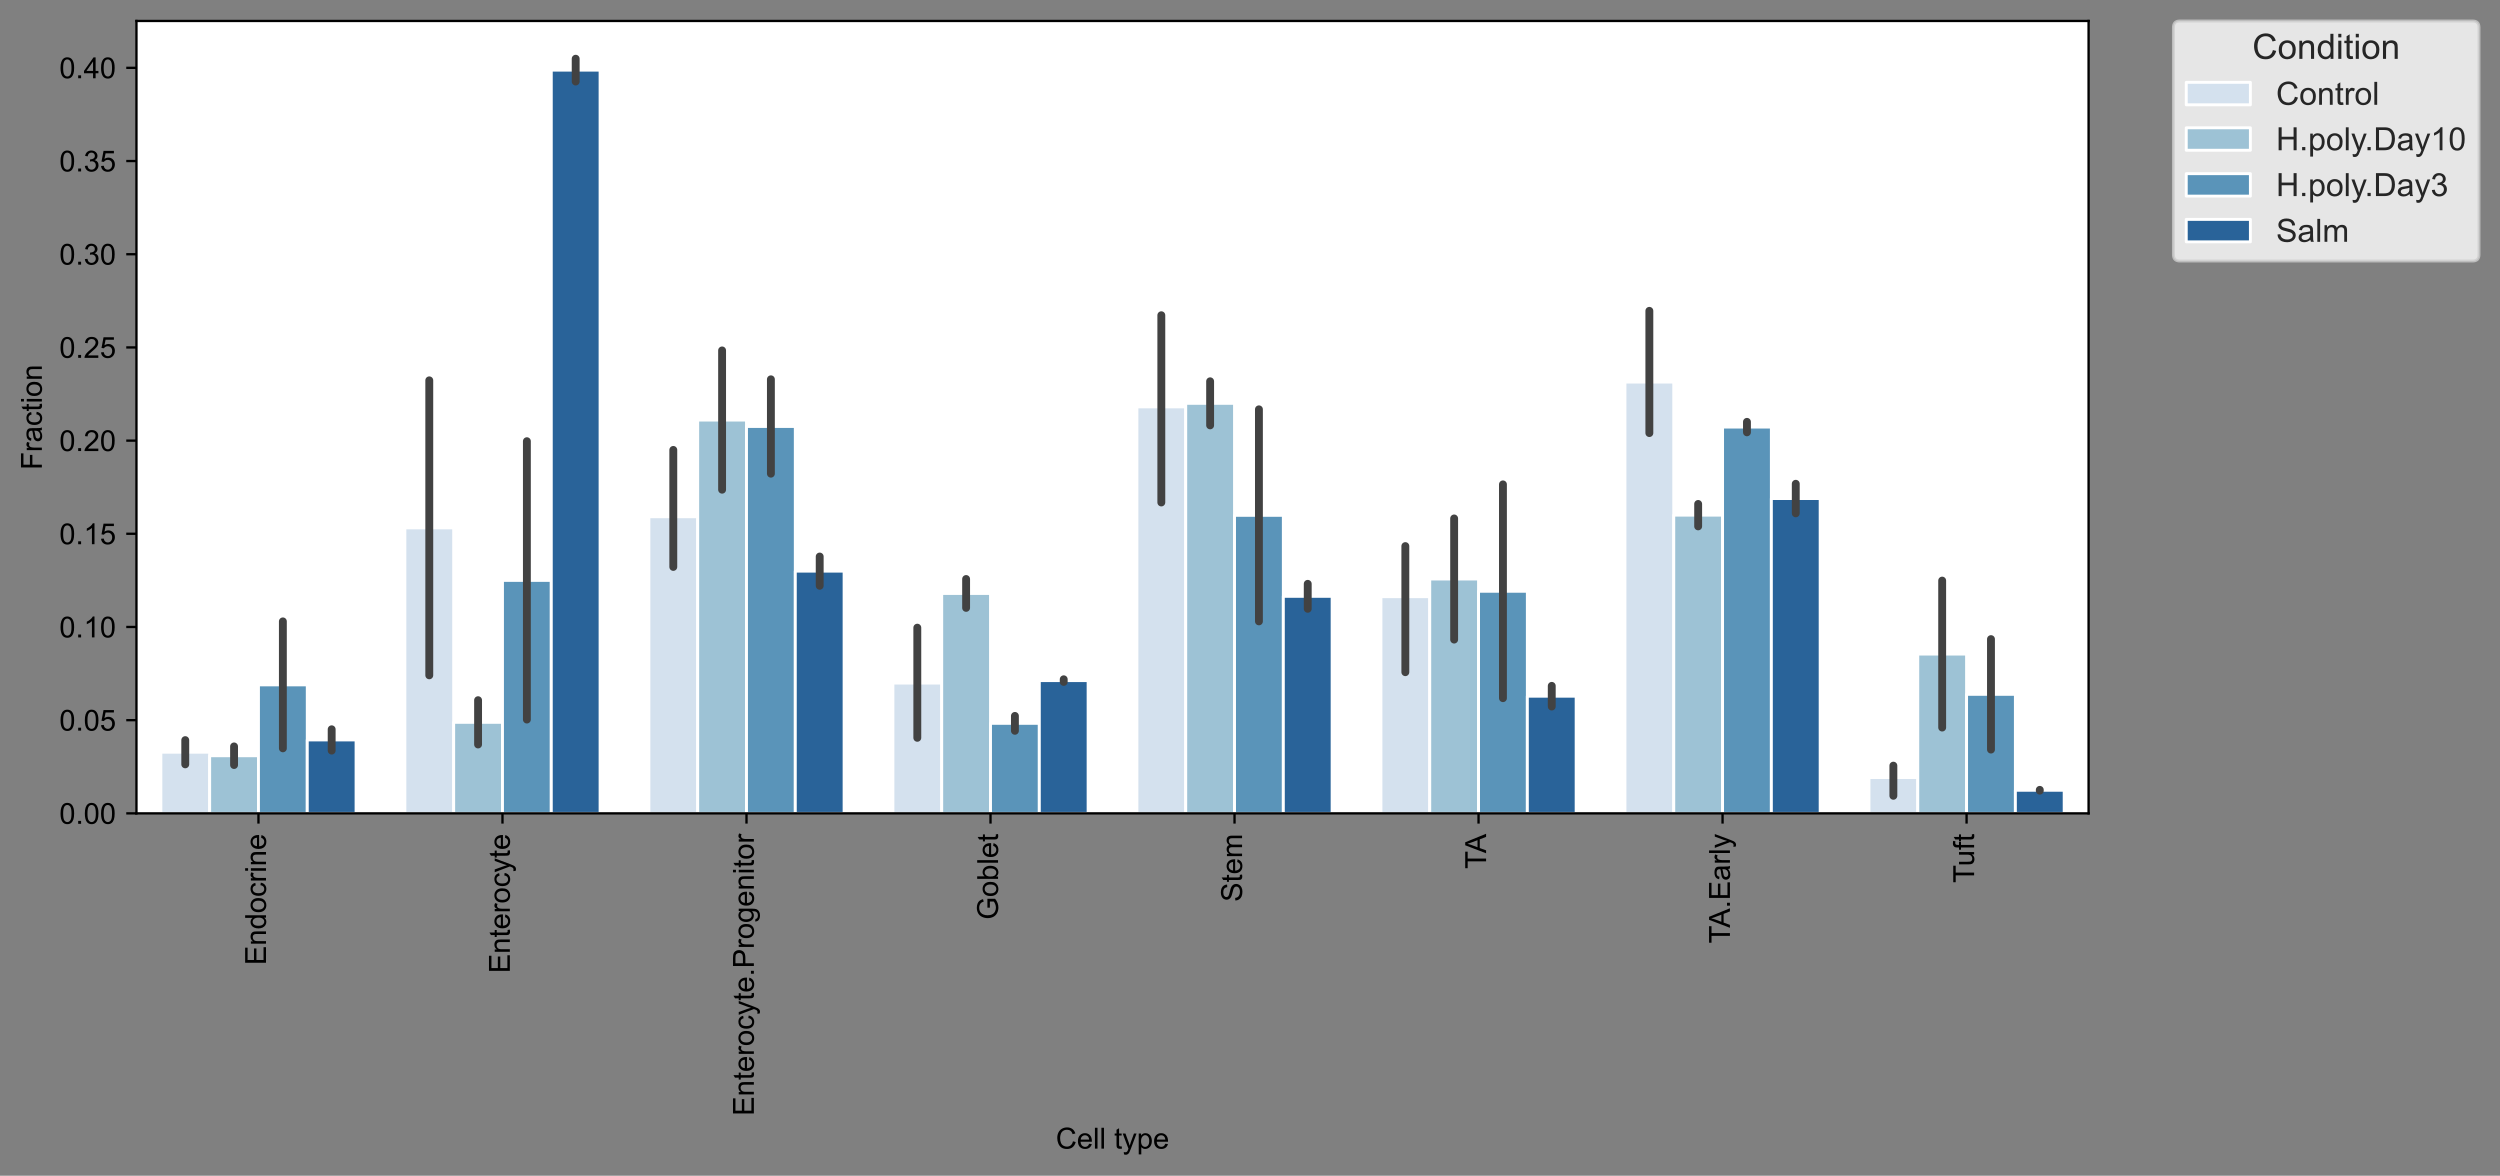 <?xml version="1.0" encoding="utf-8" standalone="no"?>
<!DOCTYPE svg PUBLIC "-//W3C//DTD SVG 1.1//EN"
  "http://www.w3.org/Graphics/SVG/1.1/DTD/svg11.dtd">
<!-- Created with matplotlib (https://matplotlib.org/) -->
<svg height="403.297pt" version="1.1" viewBox="0 0 857.526 403.297" width="857.526pt" xmlns="http://www.w3.org/2000/svg" xmlns:xlink="http://www.w3.org/1999/xlink">
 <rect x="0" y="0" width="857.526" height="403.297" fill="#808080" stroke="none"/>
 <defs>
  <style type="text/css">*{stroke-linecap:butt;stroke-linejoin:round;}</style>
 </defs>
 <g id="figure_1">
  <g id="patch_1">
   <path d="M 0 403.297 
L 857.526 403.297 
L 857.526 0 
L 0 0 
z
" style="fill:none;"/>
  </g>
  <g id="axes_1">
   <g id="patch_2">
    <path d="M 46.806 279 
L 716.406 279 
L 716.406 7.2 
L 46.806 7.2 
z
" style="fill:#ffffff;"/>
   </g>
   <g id="patch_3">
    <path clip-path="url(#p31a3242770)" d="M 55.176 279 
L 71.916 279 
L 71.916 258.025 
L 55.176 258.025 
z
" style="fill:#d4e1ee;stroke:#ffffff;stroke-linejoin:miter;"/>
   </g>
   <g id="patch_4">
    <path clip-path="url(#p31a3242770)" d="M 138.876 279 
L 155.616 279 
L 155.616 181.061 
L 138.876 181.061 
z
" style="fill:#d4e1ee;stroke:#ffffff;stroke-linejoin:miter;"/>
   </g>
   <g id="patch_5">
    <path clip-path="url(#p31a3242770)" d="M 222.576 279 
L 239.316 279 
L 239.316 177.258 
L 222.576 177.258 
z
" style="fill:#d4e1ee;stroke:#ffffff;stroke-linejoin:miter;"/>
   </g>
   <g id="patch_6">
    <path clip-path="url(#p31a3242770)" d="M 306.276 279 
L 323.016 279 
L 323.016 234.303 
L 306.276 234.303 
z
" style="fill:#d4e1ee;stroke:#ffffff;stroke-linejoin:miter;"/>
   </g>
   <g id="patch_7">
    <path clip-path="url(#p31a3242770)" d="M 389.976 279 
L 406.716 279 
L 406.716 139.572 
L 389.976 139.572 
z
" style="fill:#d4e1ee;stroke:#ffffff;stroke-linejoin:miter;"/>
   </g>
   <g id="patch_8">
    <path clip-path="url(#p31a3242770)" d="M 473.676 279 
L 490.416 279 
L 490.416 204.672 
L 473.676 204.672 
z
" style="fill:#d4e1ee;stroke:#ffffff;stroke-linejoin:miter;"/>
   </g>
   <g id="patch_9">
    <path clip-path="url(#p31a3242770)" d="M 557.376 279 
L 574.116 279 
L 574.116 131.057 
L 557.376 131.057 
z
" style="fill:#d4e1ee;stroke:#ffffff;stroke-linejoin:miter;"/>
   </g>
   <g id="patch_10">
    <path clip-path="url(#p31a3242770)" d="M 641.076 279 
L 657.816 279 
L 657.816 266.707 
L 641.076 266.707 
z
" style="fill:#d4e1ee;stroke:#ffffff;stroke-linejoin:miter;"/>
   </g>
   <g id="patch_11">
    <path clip-path="url(#p31a3242770)" d="M 71.916 279 
L 88.656 279 
L 88.656 259.222 
L 71.916 259.222 
z
" style="fill:#9dc2d5;stroke:#ffffff;stroke-linejoin:miter;"/>
   </g>
   <g id="patch_12">
    <path clip-path="url(#p31a3242770)" d="M 155.616 279 
L 172.356 279 
L 172.356 247.768 
L 155.616 247.768 
z
" style="fill:#9dc2d5;stroke:#ffffff;stroke-linejoin:miter;"/>
   </g>
   <g id="patch_13">
    <path clip-path="url(#p31a3242770)" d="M 239.316 279 
L 256.056 279 
L 256.056 144.088 
L 239.316 144.088 
z
" style="fill:#9dc2d5;stroke:#ffffff;stroke-linejoin:miter;"/>
   </g>
   <g id="patch_14">
    <path clip-path="url(#p31a3242770)" d="M 323.016 279 
L 339.756 279 
L 339.756 203.559 
L 323.016 203.559 
z
" style="fill:#9dc2d5;stroke:#ffffff;stroke-linejoin:miter;"/>
   </g>
   <g id="patch_15">
    <path clip-path="url(#p31a3242770)" d="M 406.716 279 
L 423.456 279 
L 423.456 138.346 
L 406.716 138.346 
z
" style="fill:#9dc2d5;stroke:#ffffff;stroke-linejoin:miter;"/>
   </g>
   <g id="patch_16">
    <path clip-path="url(#p31a3242770)" d="M 490.416 279 
L 507.156 279 
L 507.156 198.609 
L 490.416 198.609 
z
" style="fill:#9dc2d5;stroke:#ffffff;stroke-linejoin:miter;"/>
   </g>
   <g id="patch_17">
    <path clip-path="url(#p31a3242770)" d="M 574.116 279 
L 590.856 279 
L 590.856 176.706 
L 574.116 176.706 
z
" style="fill:#9dc2d5;stroke:#ffffff;stroke-linejoin:miter;"/>
   </g>
   <g id="patch_18">
    <path clip-path="url(#p31a3242770)" d="M 657.816 279 
L 674.556 279 
L 674.556 224.356 
L 657.816 224.356 
z
" style="fill:#9dc2d5;stroke:#ffffff;stroke-linejoin:miter;"/>
   </g>
   <g id="patch_19">
    <path clip-path="url(#p31a3242770)" d="M 88.656 279 
L 105.396 279 
L 105.396 234.914 
L 88.656 234.914 
z
" style="fill:#5a94b9;stroke:#ffffff;stroke-linejoin:miter;"/>
   </g>
   <g id="patch_20">
    <path clip-path="url(#p31a3242770)" d="M 172.356 279 
L 189.096 279 
L 189.096 199.076 
L 172.356 199.076 
z
" style="fill:#5a94b9;stroke:#ffffff;stroke-linejoin:miter;"/>
   </g>
   <g id="patch_21">
    <path clip-path="url(#p31a3242770)" d="M 256.056 279 
L 272.796 279 
L 272.796 146.292 
L 256.056 146.292 
z
" style="fill:#5a94b9;stroke:#ffffff;stroke-linejoin:miter;"/>
   </g>
   <g id="patch_22">
    <path clip-path="url(#p31a3242770)" d="M 339.756 279 
L 356.496 279 
L 356.496 248.122 
L 339.756 248.122 
z
" style="fill:#5a94b9;stroke:#ffffff;stroke-linejoin:miter;"/>
   </g>
   <g id="patch_23">
    <path clip-path="url(#p31a3242770)" d="M 423.456 279 
L 440.196 279 
L 440.196 176.772 
L 423.456 176.772 
z
" style="fill:#5a94b9;stroke:#ffffff;stroke-linejoin:miter;"/>
   </g>
   <g id="patch_24">
    <path clip-path="url(#p31a3242770)" d="M 507.156 279 
L 523.896 279 
L 523.896 202.817 
L 507.156 202.817 
z
" style="fill:#5a94b9;stroke:#ffffff;stroke-linejoin:miter;"/>
   </g>
   <g id="patch_25">
    <path clip-path="url(#p31a3242770)" d="M 590.856 279 
L 607.596 279 
L 607.596 146.494 
L 590.856 146.494 
z
" style="fill:#5a94b9;stroke:#ffffff;stroke-linejoin:miter;"/>
   </g>
   <g id="patch_26">
    <path clip-path="url(#p31a3242770)" d="M 674.556 279 
L 691.296 279 
L 691.296 238.168 
L 674.556 238.168 
z
" style="fill:#5a94b9;stroke:#ffffff;stroke-linejoin:miter;"/>
   </g>
   <g id="patch_27">
    <path clip-path="url(#p31a3242770)" d="M 105.396 279 
L 122.136 279 
L 122.136 253.808 
L 105.396 253.808 
z
" style="fill:#296399;stroke:#ffffff;stroke-linejoin:miter;"/>
   </g>
   <g id="patch_28">
    <path clip-path="url(#p31a3242770)" d="M 189.096 279 
L 205.836 279 
L 205.836 24.058 
L 189.096 24.058 
z
" style="fill:#296399;stroke:#ffffff;stroke-linejoin:miter;"/>
   </g>
   <g id="patch_29">
    <path clip-path="url(#p31a3242770)" d="M 272.796 279 
L 289.536 279 
L 289.536 195.914 
L 272.796 195.914 
z
" style="fill:#296399;stroke:#ffffff;stroke-linejoin:miter;"/>
   </g>
   <g id="patch_30">
    <path clip-path="url(#p31a3242770)" d="M 356.496 279 
L 373.236 279 
L 373.236 233.454 
L 356.496 233.454 
z
" style="fill:#296399;stroke:#ffffff;stroke-linejoin:miter;"/>
   </g>
   <g id="patch_31">
    <path clip-path="url(#p31a3242770)" d="M 440.196 279 
L 456.936 279 
L 456.936 204.544 
L 440.196 204.544 
z
" style="fill:#296399;stroke:#ffffff;stroke-linejoin:miter;"/>
   </g>
   <g id="patch_32">
    <path clip-path="url(#p31a3242770)" d="M 523.896 279 
L 540.636 279 
L 540.636 238.805 
L 523.896 238.805 
z
" style="fill:#296399;stroke:#ffffff;stroke-linejoin:miter;"/>
   </g>
   <g id="patch_33">
    <path clip-path="url(#p31a3242770)" d="M 607.596 279 
L 624.336 279 
L 624.336 171.009 
L 607.596 171.009 
z
" style="fill:#296399;stroke:#ffffff;stroke-linejoin:miter;"/>
   </g>
   <g id="patch_34">
    <path clip-path="url(#p31a3242770)" d="M 691.296 279 
L 708.036 279 
L 708.036 271.064 
L 691.296 271.064 
z
" style="fill:#296399;stroke:#ffffff;stroke-linejoin:miter;"/>
   </g>
   <g id="matplotlib.axis_1">
    <g id="xtick_1">
     <g id="line2d_1">
      <defs>
       <path d="M 0 0 
L 0 3.5 
" id="m0425223a44" style="stroke:#000000;stroke-width:0.8;"/>
      </defs>
      <g>
       <use style="stroke:#000000;stroke-width:0.8;" x="88.656" xlink:href="#m0425223a44" y="279"/>
      </g>
     </g>
     <g id="text_1">
      <!-- Endocrine -->
      <g transform="translate(91.241 331.027)rotate(-90)scale(0.1 -0.1)">
       <defs>
        <path d="M 7.906 0 
L 7.906 71.578 
L 59.672 71.578 
L 59.672 63.141 
L 17.391 63.141 
L 17.391 41.219 
L 56.984 41.219 
L 56.984 32.812 
L 17.391 32.812 
L 17.391 8.453 
L 61.328 8.453 
L 61.328 0 
z
" id="ArialMT-69"/>
        <path d="M 6.594 0 
L 6.594 51.859 
L 14.5 51.859 
L 14.5 44.484 
Q 20.219 53.031 31 53.031 
Q 35.688 53.031 39.625 51.344 
Q 43.562 49.656 45.516 46.922 
Q 47.469 44.188 48.25 40.438 
Q 48.734 37.984 48.734 31.891 
L 48.734 0 
L 39.938 0 
L 39.938 31.547 
Q 39.938 36.922 38.906 39.578 
Q 37.891 42.234 35.281 43.812 
Q 32.672 45.406 29.156 45.406 
Q 23.531 45.406 19.453 41.844 
Q 15.375 38.281 15.375 28.328 
L 15.375 0 
z
" id="ArialMT-110"/>
        <path d="M 40.234 0 
L 40.234 6.547 
Q 35.297 -1.172 25.734 -1.172 
Q 19.531 -1.172 14.328 2.25 
Q 9.125 5.672 6.266 11.797 
Q 3.422 17.922 3.422 25.875 
Q 3.422 33.641 6 39.969 
Q 8.594 46.297 13.766 49.656 
Q 18.953 53.031 25.344 53.031 
Q 30.031 53.031 33.688 51.047 
Q 37.359 49.078 39.656 45.906 
L 39.656 71.578 
L 48.391 71.578 
L 48.391 0 
z
M 12.453 25.875 
Q 12.453 15.922 16.641 10.984 
Q 20.844 6.062 26.562 6.062 
Q 32.328 6.062 36.344 10.766 
Q 40.375 15.484 40.375 25.141 
Q 40.375 35.797 36.266 40.766 
Q 32.172 45.75 26.172 45.75 
Q 20.312 45.75 16.375 40.969 
Q 12.453 36.188 12.453 25.875 
z
" id="ArialMT-100"/>
        <path d="M 3.328 25.922 
Q 3.328 40.328 11.328 47.266 
Q 18.016 53.031 27.641 53.031 
Q 38.328 53.031 45.109 46.016 
Q 51.906 39.016 51.906 26.656 
Q 51.906 16.656 48.906 10.906 
Q 45.906 5.172 40.156 2 
Q 34.422 -1.172 27.641 -1.172 
Q 16.75 -1.172 10.031 5.812 
Q 3.328 12.797 3.328 25.922 
z
M 12.359 25.922 
Q 12.359 15.969 16.703 11.016 
Q 21.047 6.062 27.641 6.062 
Q 34.188 6.062 38.531 11.031 
Q 42.875 16.016 42.875 26.219 
Q 42.875 35.844 38.5 40.797 
Q 34.125 45.75 27.641 45.75 
Q 21.047 45.75 16.703 40.812 
Q 12.359 35.891 12.359 25.922 
z
" id="ArialMT-111"/>
        <path d="M 40.438 19 
L 49.078 17.875 
Q 47.656 8.938 41.812 3.875 
Q 35.984 -1.172 27.484 -1.172 
Q 16.844 -1.172 10.375 5.781 
Q 3.906 12.75 3.906 25.734 
Q 3.906 34.125 6.688 40.422 
Q 9.469 46.734 15.156 49.875 
Q 20.844 53.031 27.547 53.031 
Q 35.984 53.031 41.359 48.75 
Q 46.734 44.484 48.25 36.625 
L 39.703 35.297 
Q 38.484 40.531 35.375 43.156 
Q 32.281 45.797 27.875 45.797 
Q 21.234 45.797 17.078 41.031 
Q 12.938 36.281 12.938 25.984 
Q 12.938 15.531 16.938 10.797 
Q 20.953 6.062 27.391 6.062 
Q 32.562 6.062 36.031 9.234 
Q 39.5 12.406 40.438 19 
z
" id="ArialMT-99"/>
        <path d="M 6.5 0 
L 6.5 51.859 
L 14.406 51.859 
L 14.406 44 
Q 17.438 49.516 20 51.266 
Q 22.562 53.031 25.641 53.031 
Q 30.078 53.031 34.672 50.203 
L 31.641 42.047 
Q 28.422 43.953 25.203 43.953 
Q 22.312 43.953 20.016 42.219 
Q 17.719 40.484 16.75 37.406 
Q 15.281 32.719 15.281 27.156 
L 15.281 0 
z
" id="ArialMT-114"/>
        <path d="M 6.641 61.469 
L 6.641 71.578 
L 15.438 71.578 
L 15.438 61.469 
z
M 6.641 0 
L 6.641 51.859 
L 15.438 51.859 
L 15.438 0 
z
" id="ArialMT-105"/>
        <path d="M 42.094 16.703 
L 51.172 15.578 
Q 49.031 7.625 43.219 3.219 
Q 37.406 -1.172 28.375 -1.172 
Q 17 -1.172 10.328 5.828 
Q 3.656 12.844 3.656 25.484 
Q 3.656 38.578 10.391 45.797 
Q 17.141 53.031 27.875 53.031 
Q 38.281 53.031 44.875 45.953 
Q 51.469 38.875 51.469 26.031 
Q 51.469 25.25 51.422 23.688 
L 12.75 23.688 
Q 13.234 15.141 17.578 10.594 
Q 21.922 6.062 28.422 6.062 
Q 33.25 6.062 36.672 8.594 
Q 40.094 11.141 42.094 16.703 
z
M 13.234 30.906 
L 42.188 30.906 
Q 41.609 37.453 38.875 40.719 
Q 34.672 45.797 27.984 45.797 
Q 21.922 45.797 17.797 41.75 
Q 13.672 37.703 13.234 30.906 
z
" id="ArialMT-101"/>
       </defs>
       <use xlink:href="#ArialMT-69"/>
       <use x="66.699" xlink:href="#ArialMT-110"/>
       <use x="122.314" xlink:href="#ArialMT-100"/>
       <use x="177.93" xlink:href="#ArialMT-111"/>
       <use x="233.545" xlink:href="#ArialMT-99"/>
       <use x="283.545" xlink:href="#ArialMT-114"/>
       <use x="316.846" xlink:href="#ArialMT-105"/>
       <use x="339.062" xlink:href="#ArialMT-110"/>
       <use x="394.678" xlink:href="#ArialMT-101"/>
      </g>
     </g>
    </g>
    <g id="xtick_2">
     <g id="line2d_2">
      <g>
       <use style="stroke:#000000;stroke-width:0.8;" x="172.356" xlink:href="#m0425223a44" y="279"/>
      </g>
     </g>
     <g id="text_2">
      <!-- Enterocyte -->
      <g transform="translate(174.883 333.8)rotate(-90)scale(0.1 -0.1)">
       <defs>
        <path d="M 25.781 7.859 
L 27.047 0.094 
Q 23.344 -0.688 20.406 -0.688 
Q 15.625 -0.688 12.984 0.828 
Q 10.359 2.344 9.281 4.812 
Q 8.203 7.281 8.203 15.188 
L 8.203 45.016 
L 1.766 45.016 
L 1.766 51.859 
L 8.203 51.859 
L 8.203 64.703 
L 16.938 69.969 
L 16.938 51.859 
L 25.781 51.859 
L 25.781 45.016 
L 16.938 45.016 
L 16.938 14.703 
Q 16.938 10.938 17.406 9.859 
Q 17.875 8.797 18.922 8.156 
Q 19.969 7.516 21.922 7.516 
Q 23.391 7.516 25.781 7.859 
z
" id="ArialMT-116"/>
        <path d="M 6.203 -19.969 
L 5.219 -11.719 
Q 8.109 -12.5 10.25 -12.5 
Q 13.188 -12.5 14.938 -11.516 
Q 16.703 -10.547 17.828 -8.797 
Q 18.656 -7.469 20.516 -2.25 
Q 20.75 -1.516 21.297 -0.094 
L 1.609 51.859 
L 11.078 51.859 
L 21.875 21.828 
Q 23.969 16.109 25.641 9.812 
Q 27.156 15.875 29.25 21.625 
L 40.328 51.859 
L 49.125 51.859 
L 29.391 -0.875 
Q 26.219 -9.422 24.469 -12.641 
Q 22.125 -17 19.094 -19.016 
Q 16.062 -21.047 11.859 -21.047 
Q 9.328 -21.047 6.203 -19.969 
z
" id="ArialMT-121"/>
       </defs>
       <use xlink:href="#ArialMT-69"/>
       <use x="66.699" xlink:href="#ArialMT-110"/>
       <use x="122.314" xlink:href="#ArialMT-116"/>
       <use x="150.098" xlink:href="#ArialMT-101"/>
       <use x="205.713" xlink:href="#ArialMT-114"/>
       <use x="239.014" xlink:href="#ArialMT-111"/>
       <use x="294.629" xlink:href="#ArialMT-99"/>
       <use x="344.629" xlink:href="#ArialMT-121"/>
       <use x="394.629" xlink:href="#ArialMT-116"/>
       <use x="422.412" xlink:href="#ArialMT-101"/>
      </g>
     </g>
    </g>
    <g id="xtick_3">
     <g id="line2d_3">
      <g>
       <use style="stroke:#000000;stroke-width:0.8;" x="256.056" xlink:href="#m0425223a44" y="279"/>
      </g>
     </g>
     <g id="text_3">
      <!-- Enterocyte.Progenitor -->
      <g transform="translate(258.583 382.712)rotate(-90)scale(0.1 -0.1)">
       <defs>
        <path d="M 9.078 0 
L 9.078 10.016 
L 19.094 10.016 
L 19.094 0 
z
" id="ArialMT-46"/>
        <path d="M 7.719 0 
L 7.719 71.578 
L 34.719 71.578 
Q 41.844 71.578 45.609 70.906 
Q 50.875 70.016 54.438 67.547 
Q 58.016 65.094 60.188 60.641 
Q 62.359 56.203 62.359 50.875 
Q 62.359 41.75 56.547 35.422 
Q 50.734 29.109 35.547 29.109 
L 17.188 29.109 
L 17.188 0 
z
M 17.188 37.547 
L 35.688 37.547 
Q 44.875 37.547 48.734 40.969 
Q 52.594 44.391 52.594 50.594 
Q 52.594 55.078 50.312 58.266 
Q 48.047 61.469 44.344 62.5 
Q 41.938 63.141 35.5 63.141 
L 17.188 63.141 
z
" id="ArialMT-80"/>
        <path d="M 4.984 -4.297 
L 13.531 -5.562 
Q 14.062 -9.516 16.5 -11.328 
Q 19.781 -13.766 25.438 -13.766 
Q 31.547 -13.766 34.859 -11.328 
Q 38.188 -8.891 39.359 -4.5 
Q 40.047 -1.812 39.984 6.781 
Q 34.234 0 25.641 0 
Q 14.938 0 9.078 7.719 
Q 3.219 15.438 3.219 26.219 
Q 3.219 33.641 5.906 39.906 
Q 8.594 46.188 13.688 49.609 
Q 18.797 53.031 25.688 53.031 
Q 34.859 53.031 40.828 45.609 
L 40.828 51.859 
L 48.922 51.859 
L 48.922 7.031 
Q 48.922 -5.078 46.453 -10.125 
Q 44 -15.188 38.641 -18.109 
Q 33.297 -21.047 25.484 -21.047 
Q 16.219 -21.047 10.5 -16.875 
Q 4.781 -12.703 4.984 -4.297 
z
M 12.25 26.859 
Q 12.25 16.656 16.297 11.969 
Q 20.359 7.281 26.469 7.281 
Q 32.516 7.281 36.609 11.938 
Q 40.719 16.609 40.719 26.562 
Q 40.719 36.078 36.5 40.906 
Q 32.281 45.75 26.312 45.75 
Q 20.453 45.75 16.344 40.984 
Q 12.25 36.234 12.25 26.859 
z
" id="ArialMT-103"/>
       </defs>
       <use xlink:href="#ArialMT-69"/>
       <use x="66.699" xlink:href="#ArialMT-110"/>
       <use x="122.314" xlink:href="#ArialMT-116"/>
       <use x="150.098" xlink:href="#ArialMT-101"/>
       <use x="205.713" xlink:href="#ArialMT-114"/>
       <use x="239.014" xlink:href="#ArialMT-111"/>
       <use x="294.629" xlink:href="#ArialMT-99"/>
       <use x="344.629" xlink:href="#ArialMT-121"/>
       <use x="394.629" xlink:href="#ArialMT-116"/>
       <use x="422.412" xlink:href="#ArialMT-101"/>
       <use x="478.027" xlink:href="#ArialMT-46"/>
       <use x="505.811" xlink:href="#ArialMT-80"/>
       <use x="572.51" xlink:href="#ArialMT-114"/>
       <use x="605.811" xlink:href="#ArialMT-111"/>
       <use x="661.426" xlink:href="#ArialMT-103"/>
       <use x="717.041" xlink:href="#ArialMT-101"/>
       <use x="772.656" xlink:href="#ArialMT-110"/>
       <use x="828.271" xlink:href="#ArialMT-105"/>
       <use x="850.488" xlink:href="#ArialMT-116"/>
       <use x="878.271" xlink:href="#ArialMT-111"/>
       <use x="933.887" xlink:href="#ArialMT-114"/>
      </g>
     </g>
    </g>
    <g id="xtick_4">
     <g id="line2d_4">
      <g>
       <use style="stroke:#000000;stroke-width:0.8;" x="339.756" xlink:href="#m0425223a44" y="279"/>
      </g>
     </g>
     <g id="text_4">
      <!-- Goblet -->
      <g transform="translate(342.341 315.461)rotate(-90)scale(0.1 -0.1)">
       <defs>
        <path d="M 41.219 28.078 
L 41.219 36.469 
L 71.531 36.531 
L 71.531 9.969 
Q 64.547 4.391 57.125 1.578 
Q 49.703 -1.219 41.891 -1.219 
Q 31.344 -1.219 22.719 3.297 
Q 14.109 7.812 9.719 16.359 
Q 5.328 24.906 5.328 35.453 
Q 5.328 45.906 9.688 54.953 
Q 14.062 64.016 22.266 68.406 
Q 30.469 72.797 41.156 72.797 
Q 48.922 72.797 55.188 70.281 
Q 61.469 67.781 65.031 63.281 
Q 68.609 58.797 70.453 51.562 
L 61.922 49.219 
Q 60.297 54.688 57.906 57.812 
Q 55.516 60.938 51.062 62.812 
Q 46.625 64.703 41.219 64.703 
Q 34.719 64.703 29.984 62.719 
Q 25.25 60.75 22.344 57.516 
Q 19.438 54.297 17.828 50.438 
Q 15.094 43.797 15.094 36.031 
Q 15.094 26.469 18.391 20.016 
Q 21.688 13.578 27.984 10.453 
Q 34.281 7.328 41.359 7.328 
Q 47.516 7.328 53.375 9.688 
Q 59.234 12.062 62.25 14.75 
L 62.25 28.078 
z
" id="ArialMT-71"/>
        <path d="M 14.703 0 
L 6.547 0 
L 6.547 71.578 
L 15.328 71.578 
L 15.328 46.047 
Q 20.906 53.031 29.547 53.031 
Q 34.328 53.031 38.594 51.094 
Q 42.875 49.172 45.625 45.672 
Q 48.391 42.188 49.953 37.25 
Q 51.516 32.328 51.516 26.703 
Q 51.516 13.375 44.922 6.094 
Q 38.328 -1.172 29.109 -1.172 
Q 19.922 -1.172 14.703 6.5 
z
M 14.594 26.312 
Q 14.594 17 17.141 12.844 
Q 21.297 6.062 28.375 6.062 
Q 34.125 6.062 38.328 11.062 
Q 42.531 16.062 42.531 25.984 
Q 42.531 36.141 38.5 40.969 
Q 34.469 45.797 28.766 45.797 
Q 23 45.797 18.797 40.797 
Q 14.594 35.797 14.594 26.312 
z
" id="ArialMT-98"/>
        <path d="M 6.391 0 
L 6.391 71.578 
L 15.188 71.578 
L 15.188 0 
z
" id="ArialMT-108"/>
       </defs>
       <use xlink:href="#ArialMT-71"/>
       <use x="77.783" xlink:href="#ArialMT-111"/>
       <use x="133.398" xlink:href="#ArialMT-98"/>
       <use x="189.014" xlink:href="#ArialMT-108"/>
       <use x="211.23" xlink:href="#ArialMT-101"/>
       <use x="266.846" xlink:href="#ArialMT-116"/>
      </g>
     </g>
    </g>
    <g id="xtick_5">
     <g id="line2d_5">
      <g>
       <use style="stroke:#000000;stroke-width:0.8;" x="423.456" xlink:href="#m0425223a44" y="279"/>
      </g>
     </g>
     <g id="text_5">
      <!-- Stem -->
      <g transform="translate(426.041 309.339)rotate(-90)scale(0.1 -0.1)">
       <defs>
        <path d="M 4.5 23 
L 13.422 23.781 
Q 14.062 18.406 16.375 14.969 
Q 18.703 11.531 23.578 9.406 
Q 28.469 7.281 34.578 7.281 
Q 39.984 7.281 44.141 8.891 
Q 48.297 10.5 50.312 13.297 
Q 52.344 16.109 52.344 19.438 
Q 52.344 22.797 50.391 25.312 
Q 48.438 27.828 43.953 29.547 
Q 41.062 30.672 31.203 33.031 
Q 21.344 35.406 17.391 37.5 
Q 12.25 40.188 9.734 44.156 
Q 7.234 48.141 7.234 53.078 
Q 7.234 58.5 10.297 63.203 
Q 13.375 67.922 19.281 70.359 
Q 25.203 72.797 32.422 72.797 
Q 40.375 72.797 46.453 70.234 
Q 52.547 67.672 55.812 62.688 
Q 59.078 57.719 59.328 51.422 
L 50.25 50.734 
Q 49.516 57.516 45.281 60.984 
Q 41.062 64.453 32.812 64.453 
Q 24.219 64.453 20.281 61.297 
Q 16.359 58.156 16.359 53.719 
Q 16.359 49.859 19.141 47.359 
Q 21.875 44.875 33.422 42.266 
Q 44.969 39.656 49.266 37.703 
Q 55.516 34.812 58.484 30.391 
Q 61.469 25.984 61.469 20.219 
Q 61.469 14.5 58.203 9.438 
Q 54.938 4.391 48.797 1.578 
Q 42.672 -1.219 35.016 -1.219 
Q 25.297 -1.219 18.719 1.609 
Q 12.156 4.438 8.422 10.125 
Q 4.688 15.828 4.5 23 
z
" id="ArialMT-83"/>
        <path d="M 6.594 0 
L 6.594 51.859 
L 14.453 51.859 
L 14.453 44.578 
Q 16.891 48.391 20.938 50.703 
Q 25 53.031 30.172 53.031 
Q 35.938 53.031 39.625 50.641 
Q 43.312 48.25 44.828 43.953 
Q 50.984 53.031 60.844 53.031 
Q 68.562 53.031 72.703 48.75 
Q 76.859 44.484 76.859 35.594 
L 76.859 0 
L 68.109 0 
L 68.109 32.672 
Q 68.109 37.938 67.25 40.25 
Q 66.406 42.578 64.156 43.984 
Q 61.922 45.406 58.891 45.406 
Q 53.422 45.406 49.797 41.766 
Q 46.188 38.141 46.188 30.125 
L 46.188 0 
L 37.406 0 
L 37.406 33.688 
Q 37.406 39.547 35.25 42.469 
Q 33.109 45.406 28.219 45.406 
Q 24.516 45.406 21.359 43.453 
Q 18.219 41.5 16.797 37.734 
Q 15.375 33.984 15.375 26.906 
L 15.375 0 
z
" id="ArialMT-109"/>
       </defs>
       <use xlink:href="#ArialMT-83"/>
       <use x="66.699" xlink:href="#ArialMT-116"/>
       <use x="94.482" xlink:href="#ArialMT-101"/>
       <use x="150.098" xlink:href="#ArialMT-109"/>
      </g>
     </g>
    </g>
    <g id="xtick_6">
     <g id="line2d_6">
      <g>
       <use style="stroke:#000000;stroke-width:0.8;" x="507.156" xlink:href="#m0425223a44" y="279"/>
      </g>
     </g>
     <g id="text_6">
      <!-- TA -->
      <g transform="translate(509.741 298.041)rotate(-90)scale(0.1 -0.1)">
       <defs>
        <path d="M 25.922 0 
L 25.922 63.141 
L 2.344 63.141 
L 2.344 71.578 
L 59.078 71.578 
L 59.078 63.141 
L 35.406 63.141 
L 35.406 0 
z
" id="ArialMT-84"/>
        <path d="M -0.141 0 
L 27.344 71.578 
L 37.547 71.578 
L 66.844 0 
L 56.062 0 
L 47.703 21.688 
L 17.781 21.688 
L 9.906 0 
z
M 20.516 29.391 
L 44.781 29.391 
L 37.312 49.219 
Q 33.891 58.25 32.234 64.062 
Q 30.859 57.172 28.375 50.391 
z
" id="ArialMT-65"/>
       </defs>
       <use xlink:href="#ArialMT-84"/>
       <use x="53.709" xlink:href="#ArialMT-65"/>
      </g>
     </g>
    </g>
    <g id="xtick_7">
     <g id="line2d_7">
      <g>
       <use style="stroke:#000000;stroke-width:0.8;" x="590.856" xlink:href="#m0425223a44" y="279"/>
      </g>
     </g>
     <g id="text_7">
      <!-- TA.Early -->
      <g transform="translate(593.383 323.602)rotate(-90)scale(0.1 -0.1)">
       <defs>
        <path d="M 40.438 6.391 
Q 35.547 2.25 31.031 0.531 
Q 26.516 -1.172 21.344 -1.172 
Q 12.797 -1.172 8.203 3 
Q 3.609 7.172 3.609 13.672 
Q 3.609 17.484 5.344 20.625 
Q 7.078 23.781 9.891 25.688 
Q 12.703 27.594 16.219 28.562 
Q 18.797 29.25 24.031 29.891 
Q 34.672 31.156 39.703 32.906 
Q 39.75 34.719 39.75 35.203 
Q 39.75 40.578 37.25 42.781 
Q 33.891 45.75 27.25 45.75 
Q 21.047 45.75 18.094 43.578 
Q 15.141 41.406 13.719 35.891 
L 5.125 37.062 
Q 6.297 42.578 8.984 45.969 
Q 11.672 49.359 16.75 51.188 
Q 21.828 53.031 28.516 53.031 
Q 35.156 53.031 39.297 51.469 
Q 43.453 49.906 45.406 47.531 
Q 47.359 45.172 48.141 41.547 
Q 48.578 39.312 48.578 33.453 
L 48.578 21.734 
Q 48.578 9.469 49.141 6.219 
Q 49.703 2.984 51.375 0 
L 42.188 0 
Q 40.828 2.734 40.438 6.391 
z
M 39.703 26.031 
Q 34.906 24.078 25.344 22.703 
Q 19.922 21.922 17.672 20.938 
Q 15.438 19.969 14.203 18.094 
Q 12.984 16.219 12.984 13.922 
Q 12.984 10.406 15.641 8.062 
Q 18.312 5.719 23.438 5.719 
Q 28.516 5.719 32.469 7.938 
Q 36.422 10.156 38.281 14.016 
Q 39.703 17 39.703 22.797 
z
" id="ArialMT-97"/>
       </defs>
       <use xlink:href="#ArialMT-84"/>
       <use x="53.709" xlink:href="#ArialMT-65"/>
       <use x="120.408" xlink:href="#ArialMT-46"/>
       <use x="148.191" xlink:href="#ArialMT-69"/>
       <use x="214.891" xlink:href="#ArialMT-97"/>
       <use x="270.506" xlink:href="#ArialMT-114"/>
       <use x="303.807" xlink:href="#ArialMT-108"/>
       <use x="326.023" xlink:href="#ArialMT-121"/>
      </g>
     </g>
    </g>
    <g id="xtick_8">
     <g id="line2d_8">
      <g>
       <use style="stroke:#000000;stroke-width:0.8;" x="674.556" xlink:href="#m0425223a44" y="279"/>
      </g>
     </g>
     <g id="text_8">
      <!-- Tuft -->
      <g transform="translate(677.141 302.85)rotate(-90)scale(0.1 -0.1)">
       <defs>
        <path d="M 40.578 0 
L 40.578 7.625 
Q 34.516 -1.172 24.125 -1.172 
Q 19.531 -1.172 15.547 0.578 
Q 11.578 2.344 9.641 5 
Q 7.719 7.672 6.938 11.531 
Q 6.391 14.109 6.391 19.734 
L 6.391 51.859 
L 15.188 51.859 
L 15.188 23.094 
Q 15.188 16.219 15.719 13.812 
Q 16.547 10.359 19.234 8.375 
Q 21.922 6.391 25.875 6.391 
Q 29.828 6.391 33.297 8.422 
Q 36.766 10.453 38.203 13.938 
Q 39.656 17.438 39.656 24.078 
L 39.656 51.859 
L 48.438 51.859 
L 48.438 0 
z
" id="ArialMT-117"/>
        <path d="M 8.688 0 
L 8.688 45.016 
L 0.922 45.016 
L 0.922 51.859 
L 8.688 51.859 
L 8.688 57.375 
Q 8.688 62.594 9.625 65.141 
Q 10.891 68.562 14.078 70.672 
Q 17.281 72.797 23.047 72.797 
Q 26.766 72.797 31.25 71.922 
L 29.938 64.266 
Q 27.203 64.75 24.75 64.75 
Q 20.75 64.75 19.094 63.031 
Q 17.438 61.328 17.438 56.641 
L 17.438 51.859 
L 27.547 51.859 
L 27.547 45.016 
L 17.438 45.016 
L 17.438 0 
z
" id="ArialMT-102"/>
       </defs>
       <use xlink:href="#ArialMT-84"/>
       <use x="57.334" xlink:href="#ArialMT-117"/>
       <use x="112.949" xlink:href="#ArialMT-102"/>
       <use x="140.732" xlink:href="#ArialMT-116"/>
      </g>
     </g>
    </g>
    <g id="text_9">
     <!-- Cell type -->
     <g transform="translate(362.154 393.992)scale(0.1 -0.1)">
      <defs>
       <path d="M 58.797 25.094 
L 68.266 22.703 
Q 65.281 11.031 57.547 4.906 
Q 49.812 -1.219 38.625 -1.219 
Q 27.047 -1.219 19.797 3.484 
Q 12.547 8.203 8.766 17.141 
Q 4.984 26.078 4.984 36.328 
Q 4.984 47.516 9.25 55.828 
Q 13.531 64.156 21.406 68.469 
Q 29.297 72.797 38.766 72.797 
Q 49.516 72.797 56.828 67.328 
Q 64.156 61.859 67.047 51.953 
L 57.719 49.75 
Q 55.219 57.562 50.484 61.125 
Q 45.75 64.703 38.578 64.703 
Q 30.328 64.703 24.781 60.734 
Q 19.234 56.781 16.984 50.109 
Q 14.75 43.453 14.75 36.375 
Q 14.75 27.25 17.406 20.438 
Q 20.062 13.625 25.672 10.25 
Q 31.297 6.891 37.844 6.891 
Q 45.797 6.891 51.312 11.469 
Q 56.844 16.062 58.797 25.094 
z
" id="ArialMT-67"/>
       <path id="ArialMT-32"/>
       <path d="M 6.594 -19.875 
L 6.594 51.859 
L 14.594 51.859 
L 14.594 45.125 
Q 17.438 49.078 21 51.047 
Q 24.562 53.031 29.641 53.031 
Q 36.281 53.031 41.359 49.609 
Q 46.438 46.188 49.016 39.953 
Q 51.609 33.734 51.609 26.312 
Q 51.609 18.359 48.75 11.984 
Q 45.906 5.609 40.453 2.219 
Q 35.016 -1.172 29 -1.172 
Q 24.609 -1.172 21.109 0.688 
Q 17.625 2.547 15.375 5.375 
L 15.375 -19.875 
z
M 14.547 25.641 
Q 14.547 15.625 18.594 10.844 
Q 22.656 6.062 28.422 6.062 
Q 34.281 6.062 38.453 11.016 
Q 42.625 15.969 42.625 26.375 
Q 42.625 36.281 38.547 41.203 
Q 34.469 46.141 28.812 46.141 
Q 23.188 46.141 18.859 40.891 
Q 14.547 35.641 14.547 25.641 
z
" id="ArialMT-112"/>
      </defs>
      <use xlink:href="#ArialMT-67"/>
      <use x="72.217" xlink:href="#ArialMT-101"/>
      <use x="127.832" xlink:href="#ArialMT-108"/>
      <use x="150.049" xlink:href="#ArialMT-108"/>
      <use x="172.266" xlink:href="#ArialMT-32"/>
      <use x="200.049" xlink:href="#ArialMT-116"/>
      <use x="227.832" xlink:href="#ArialMT-121"/>
      <use x="277.832" xlink:href="#ArialMT-112"/>
      <use x="333.447" xlink:href="#ArialMT-101"/>
     </g>
    </g>
   </g>
   <g id="matplotlib.axis_2">
    <g id="ytick_1">
     <g id="line2d_9">
      <defs>
       <path d="M 0 0 
L -3.5 0 
" id="m80b4694932" style="stroke:#000000;stroke-width:0.8;"/>
      </defs>
      <g>
       <use style="stroke:#000000;stroke-width:0.8;" x="46.806" xlink:href="#m80b4694932" y="279"/>
      </g>
     </g>
     <g id="text_10">
      <!-- 0.00 -->
      <g transform="translate(20.345 282.579)scale(0.1 -0.1)">
       <defs>
        <path d="M 4.156 35.297 
Q 4.156 48 6.766 55.734 
Q 9.375 63.484 14.516 67.672 
Q 19.672 71.875 27.484 71.875 
Q 33.25 71.875 37.594 69.547 
Q 41.938 67.234 44.766 62.859 
Q 47.609 58.5 49.219 52.219 
Q 50.828 45.953 50.828 35.297 
Q 50.828 22.703 48.234 14.969 
Q 45.656 7.234 40.5 3 
Q 35.359 -1.219 27.484 -1.219 
Q 17.141 -1.219 11.234 6.203 
Q 4.156 15.141 4.156 35.297 
z
M 13.188 35.297 
Q 13.188 17.672 17.312 11.828 
Q 21.438 6 27.484 6 
Q 33.547 6 37.672 11.859 
Q 41.797 17.719 41.797 35.297 
Q 41.797 52.984 37.672 58.781 
Q 33.547 64.594 27.391 64.594 
Q 21.344 64.594 17.719 59.469 
Q 13.188 52.938 13.188 35.297 
z
" id="ArialMT-48"/>
       </defs>
       <use xlink:href="#ArialMT-48"/>
       <use x="55.615" xlink:href="#ArialMT-46"/>
       <use x="83.398" xlink:href="#ArialMT-48"/>
       <use x="139.014" xlink:href="#ArialMT-48"/>
      </g>
     </g>
    </g>
    <g id="ytick_2">
     <g id="line2d_10">
      <g>
       <use style="stroke:#000000;stroke-width:0.8;" x="46.806" xlink:href="#m80b4694932" y="247.033"/>
      </g>
     </g>
     <g id="text_11">
      <!-- 0.05 -->
      <g transform="translate(20.345 250.612)scale(0.1 -0.1)">
       <defs>
        <path d="M 4.156 18.75 
L 13.375 19.531 
Q 14.406 12.797 18.141 9.391 
Q 21.875 6 27.156 6 
Q 33.5 6 37.891 10.781 
Q 42.281 15.578 42.281 23.484 
Q 42.281 31 38.062 35.344 
Q 33.844 39.703 27 39.703 
Q 22.75 39.703 19.328 37.766 
Q 15.922 35.844 13.969 32.766 
L 5.719 33.844 
L 12.641 70.609 
L 48.25 70.609 
L 48.25 62.203 
L 19.672 62.203 
L 15.828 42.969 
Q 22.266 47.469 29.344 47.469 
Q 38.719 47.469 45.156 40.969 
Q 51.609 34.469 51.609 24.266 
Q 51.609 14.547 45.953 7.469 
Q 39.062 -1.219 27.156 -1.219 
Q 17.391 -1.219 11.203 4.25 
Q 5.031 9.719 4.156 18.75 
z
" id="ArialMT-53"/>
       </defs>
       <use xlink:href="#ArialMT-48"/>
       <use x="55.615" xlink:href="#ArialMT-46"/>
       <use x="83.398" xlink:href="#ArialMT-48"/>
       <use x="139.014" xlink:href="#ArialMT-53"/>
      </g>
     </g>
    </g>
    <g id="ytick_3">
     <g id="line2d_11">
      <g>
       <use style="stroke:#000000;stroke-width:0.8;" x="46.806" xlink:href="#m80b4694932" y="215.065"/>
      </g>
     </g>
     <g id="text_12">
      <!-- 0.10 -->
      <g transform="translate(20.345 218.644)scale(0.1 -0.1)">
       <defs>
        <path d="M 37.25 0 
L 28.469 0 
L 28.469 56 
Q 25.297 52.984 20.141 49.953 
Q 14.984 46.922 10.891 45.406 
L 10.891 53.906 
Q 18.266 57.375 23.781 62.297 
Q 29.297 67.234 31.594 71.875 
L 37.25 71.875 
z
" id="ArialMT-49"/>
       </defs>
       <use xlink:href="#ArialMT-48"/>
       <use x="55.615" xlink:href="#ArialMT-46"/>
       <use x="83.398" xlink:href="#ArialMT-49"/>
       <use x="139.014" xlink:href="#ArialMT-48"/>
      </g>
     </g>
    </g>
    <g id="ytick_4">
     <g id="line2d_12">
      <g>
       <use style="stroke:#000000;stroke-width:0.8;" x="46.806" xlink:href="#m80b4694932" y="183.098"/>
      </g>
     </g>
     <g id="text_13">
      <!-- 0.15 -->
      <g transform="translate(20.345 186.677)scale(0.1 -0.1)">
       <use xlink:href="#ArialMT-48"/>
       <use x="55.615" xlink:href="#ArialMT-46"/>
       <use x="83.398" xlink:href="#ArialMT-49"/>
       <use x="139.014" xlink:href="#ArialMT-53"/>
      </g>
     </g>
    </g>
    <g id="ytick_5">
     <g id="line2d_13">
      <g>
       <use style="stroke:#000000;stroke-width:0.8;" x="46.806" xlink:href="#m80b4694932" y="151.131"/>
      </g>
     </g>
     <g id="text_14">
      <!-- 0.20 -->
      <g transform="translate(20.345 154.71)scale(0.1 -0.1)">
       <defs>
        <path d="M 50.344 8.453 
L 50.344 0 
L 3.031 0 
Q 2.938 3.172 4.047 6.109 
Q 5.859 10.938 9.828 15.625 
Q 13.812 20.312 21.344 26.469 
Q 33.016 36.031 37.109 41.625 
Q 41.219 47.219 41.219 52.203 
Q 41.219 57.422 37.469 61 
Q 33.734 64.594 27.734 64.594 
Q 21.391 64.594 17.578 60.781 
Q 13.766 56.984 13.719 50.25 
L 4.688 51.172 
Q 5.609 61.281 11.656 66.578 
Q 17.719 71.875 27.938 71.875 
Q 38.234 71.875 44.234 66.156 
Q 50.25 60.453 50.25 52 
Q 50.25 47.703 48.484 43.547 
Q 46.734 39.406 42.656 34.812 
Q 38.578 30.219 29.109 22.219 
Q 21.188 15.578 18.938 13.203 
Q 16.703 10.844 15.234 8.453 
z
" id="ArialMT-50"/>
       </defs>
       <use xlink:href="#ArialMT-48"/>
       <use x="55.615" xlink:href="#ArialMT-46"/>
       <use x="83.398" xlink:href="#ArialMT-50"/>
       <use x="139.014" xlink:href="#ArialMT-48"/>
      </g>
     </g>
    </g>
    <g id="ytick_6">
     <g id="line2d_14">
      <g>
       <use style="stroke:#000000;stroke-width:0.8;" x="46.806" xlink:href="#m80b4694932" y="119.164"/>
      </g>
     </g>
     <g id="text_15">
      <!-- 0.25 -->
      <g transform="translate(20.345 122.742)scale(0.1 -0.1)">
       <use xlink:href="#ArialMT-48"/>
       <use x="55.615" xlink:href="#ArialMT-46"/>
       <use x="83.398" xlink:href="#ArialMT-50"/>
       <use x="139.014" xlink:href="#ArialMT-53"/>
      </g>
     </g>
    </g>
    <g id="ytick_7">
     <g id="line2d_15">
      <g>
       <use style="stroke:#000000;stroke-width:0.8;" x="46.806" xlink:href="#m80b4694932" y="87.196"/>
      </g>
     </g>
     <g id="text_16">
      <!-- 0.30 -->
      <g transform="translate(20.345 90.775)scale(0.1 -0.1)">
       <defs>
        <path d="M 4.203 18.891 
L 12.984 20.062 
Q 14.5 12.594 18.141 9.297 
Q 21.781 6 27 6 
Q 33.203 6 37.469 10.297 
Q 41.75 14.594 41.75 20.953 
Q 41.75 27 37.797 30.922 
Q 33.844 34.859 27.734 34.859 
Q 25.25 34.859 21.531 33.891 
L 22.516 41.609 
Q 23.391 41.5 23.922 41.5 
Q 29.547 41.5 34.031 44.422 
Q 38.531 47.359 38.531 53.469 
Q 38.531 58.297 35.25 61.469 
Q 31.984 64.656 26.812 64.656 
Q 21.688 64.656 18.266 61.422 
Q 14.844 58.203 13.875 51.766 
L 5.078 53.328 
Q 6.688 62.156 12.391 67.016 
Q 18.109 71.875 26.609 71.875 
Q 32.469 71.875 37.391 69.359 
Q 42.328 66.844 44.938 62.5 
Q 47.562 58.156 47.562 53.266 
Q 47.562 48.641 45.062 44.828 
Q 42.578 41.016 37.703 38.766 
Q 44.047 37.312 47.562 32.688 
Q 51.078 28.078 51.078 21.141 
Q 51.078 11.766 44.234 5.25 
Q 37.406 -1.266 26.953 -1.266 
Q 17.531 -1.266 11.297 4.344 
Q 5.078 9.969 4.203 18.891 
z
" id="ArialMT-51"/>
       </defs>
       <use xlink:href="#ArialMT-48"/>
       <use x="55.615" xlink:href="#ArialMT-46"/>
       <use x="83.398" xlink:href="#ArialMT-51"/>
       <use x="139.014" xlink:href="#ArialMT-48"/>
      </g>
     </g>
    </g>
    <g id="ytick_8">
     <g id="line2d_16">
      <g>
       <use style="stroke:#000000;stroke-width:0.8;" x="46.806" xlink:href="#m80b4694932" y="55.229"/>
      </g>
     </g>
     <g id="text_17">
      <!-- 0.35 -->
      <g transform="translate(20.345 58.808)scale(0.1 -0.1)">
       <use xlink:href="#ArialMT-48"/>
       <use x="55.615" xlink:href="#ArialMT-46"/>
       <use x="83.398" xlink:href="#ArialMT-51"/>
       <use x="139.014" xlink:href="#ArialMT-53"/>
      </g>
     </g>
    </g>
    <g id="ytick_9">
     <g id="line2d_17">
      <g>
       <use style="stroke:#000000;stroke-width:0.8;" x="46.806" xlink:href="#m80b4694932" y="23.262"/>
      </g>
     </g>
     <g id="text_18">
      <!-- 0.40 -->
      <g transform="translate(20.345 26.841)scale(0.1 -0.1)">
       <defs>
        <path d="M 32.328 0 
L 32.328 17.141 
L 1.266 17.141 
L 1.266 25.203 
L 33.938 71.578 
L 41.109 71.578 
L 41.109 25.203 
L 50.781 25.203 
L 50.781 17.141 
L 41.109 17.141 
L 41.109 0 
z
M 32.328 25.203 
L 32.328 57.469 
L 9.906 25.203 
z
" id="ArialMT-52"/>
       </defs>
       <use xlink:href="#ArialMT-48"/>
       <use x="55.615" xlink:href="#ArialMT-46"/>
       <use x="83.398" xlink:href="#ArialMT-52"/>
       <use x="139.014" xlink:href="#ArialMT-48"/>
      </g>
     </g>
    </g>
    <g id="text_19">
     <!-- Fraction -->
     <g transform="translate(14.358 161.16)rotate(-90)scale(0.1 -0.1)">
      <defs>
       <path d="M 8.203 0 
L 8.203 71.578 
L 56.5 71.578 
L 56.5 63.141 
L 17.672 63.141 
L 17.672 40.969 
L 51.266 40.969 
L 51.266 32.516 
L 17.672 32.516 
L 17.672 0 
z
" id="ArialMT-70"/>
      </defs>
      <use xlink:href="#ArialMT-70"/>
      <use x="61.084" xlink:href="#ArialMT-114"/>
      <use x="94.385" xlink:href="#ArialMT-97"/>
      <use x="150" xlink:href="#ArialMT-99"/>
      <use x="200" xlink:href="#ArialMT-116"/>
      <use x="227.783" xlink:href="#ArialMT-105"/>
      <use x="250" xlink:href="#ArialMT-111"/>
      <use x="305.615" xlink:href="#ArialMT-110"/>
     </g>
    </g>
   </g>
   <g id="line2d_18">
    <path clip-path="url(#p31a3242770)" d="M 63.546 262.185 
L 63.546 253.865 
" style="fill:none;stroke:#424242;stroke-linecap:round;stroke-width:2.7;"/>
   </g>
   <g id="line2d_19">
    <path clip-path="url(#p31a3242770)" d="M 147.246 231.644 
L 147.246 130.459 
" style="fill:none;stroke:#424242;stroke-linecap:round;stroke-width:2.7;"/>
   </g>
   <g id="line2d_20">
    <path clip-path="url(#p31a3242770)" d="M 230.946 194.465 
L 230.946 154.325 
" style="fill:none;stroke:#424242;stroke-linecap:round;stroke-width:2.7;"/>
   </g>
   <g id="line2d_21">
    <path clip-path="url(#p31a3242770)" d="M 314.646 253.083 
L 314.646 215.294 
" style="fill:none;stroke:#424242;stroke-linecap:round;stroke-width:2.7;"/>
   </g>
   <g id="line2d_22">
    <path clip-path="url(#p31a3242770)" d="M 398.346 172.358 
L 398.346 108.127 
" style="fill:none;stroke:#424242;stroke-linecap:round;stroke-width:2.7;"/>
   </g>
   <g id="line2d_23">
    <path clip-path="url(#p31a3242770)" d="M 482.046 230.569 
L 482.046 187.313 
" style="fill:none;stroke:#424242;stroke-linecap:round;stroke-width:2.7;"/>
   </g>
   <g id="line2d_24">
    <path clip-path="url(#p31a3242770)" d="M 565.746 148.552 
L 565.746 106.617 
" style="fill:none;stroke:#424242;stroke-linecap:round;stroke-width:2.7;"/>
   </g>
   <g id="line2d_25">
    <path clip-path="url(#p31a3242770)" d="M 649.446 272.968 
L 649.446 262.622 
" style="fill:none;stroke:#424242;stroke-linecap:round;stroke-width:2.7;"/>
   </g>
   <g id="line2d_26">
    <path clip-path="url(#p31a3242770)" d="M 80.286 262.415 
L 80.286 256.029 
" style="fill:none;stroke:#424242;stroke-linecap:round;stroke-width:2.7;"/>
   </g>
   <g id="line2d_27">
    <path clip-path="url(#p31a3242770)" d="M 163.986 255.367 
L 163.986 240.169 
" style="fill:none;stroke:#424242;stroke-linecap:round;stroke-width:2.7;"/>
   </g>
   <g id="line2d_28">
    <path clip-path="url(#p31a3242770)" d="M 247.686 167.976 
L 247.686 120.2 
" style="fill:none;stroke:#424242;stroke-linecap:round;stroke-width:2.7;"/>
   </g>
   <g id="line2d_29">
    <path clip-path="url(#p31a3242770)" d="M 331.386 208.514 
L 331.386 198.603 
" style="fill:none;stroke:#424242;stroke-linecap:round;stroke-width:2.7;"/>
   </g>
   <g id="line2d_30">
    <path clip-path="url(#p31a3242770)" d="M 415.086 145.907 
L 415.086 130.785 
" style="fill:none;stroke:#424242;stroke-linecap:round;stroke-width:2.7;"/>
   </g>
   <g id="line2d_31">
    <path clip-path="url(#p31a3242770)" d="M 498.786 219.386 
L 498.786 177.832 
" style="fill:none;stroke:#424242;stroke-linecap:round;stroke-width:2.7;"/>
   </g>
   <g id="line2d_32">
    <path clip-path="url(#p31a3242770)" d="M 582.486 180.555 
L 582.486 172.857 
" style="fill:none;stroke:#424242;stroke-linecap:round;stroke-width:2.7;"/>
   </g>
   <g id="line2d_33">
    <path clip-path="url(#p31a3242770)" d="M 666.186 249.562 
L 666.186 199.15 
" style="fill:none;stroke:#424242;stroke-linecap:round;stroke-width:2.7;"/>
   </g>
   <g id="line2d_34">
    <path clip-path="url(#p31a3242770)" d="M 97.026 256.687 
L 97.026 213.14 
" style="fill:none;stroke:#424242;stroke-linecap:round;stroke-width:2.7;"/>
   </g>
   <g id="line2d_35">
    <path clip-path="url(#p31a3242770)" d="M 180.726 246.818 
L 180.726 151.333 
" style="fill:none;stroke:#424242;stroke-linecap:round;stroke-width:2.7;"/>
   </g>
   <g id="line2d_36">
    <path clip-path="url(#p31a3242770)" d="M 264.426 162.479 
L 264.426 130.105 
" style="fill:none;stroke:#424242;stroke-linecap:round;stroke-width:2.7;"/>
   </g>
   <g id="line2d_37">
    <path clip-path="url(#p31a3242770)" d="M 348.126 250.68 
L 348.126 245.564 
" style="fill:none;stroke:#424242;stroke-linecap:round;stroke-width:2.7;"/>
   </g>
   <g id="line2d_38">
    <path clip-path="url(#p31a3242770)" d="M 431.826 213.14 
L 431.826 140.404 
" style="fill:none;stroke:#424242;stroke-linecap:round;stroke-width:2.7;"/>
   </g>
   <g id="line2d_39">
    <path clip-path="url(#p31a3242770)" d="M 515.526 239.484 
L 515.526 166.149 
" style="fill:none;stroke:#424242;stroke-linecap:round;stroke-width:2.7;"/>
   </g>
   <g id="line2d_40">
    <path clip-path="url(#p31a3242770)" d="M 599.226 148.294 
L 599.226 144.694 
" style="fill:none;stroke:#424242;stroke-linecap:round;stroke-width:2.7;"/>
   </g>
   <g id="line2d_41">
    <path clip-path="url(#p31a3242770)" d="M 682.926 257.116 
L 682.926 219.22 
" style="fill:none;stroke:#424242;stroke-linecap:round;stroke-width:2.7;"/>
   </g>
   <g id="line2d_42">
    <path clip-path="url(#p31a3242770)" d="M 113.766 257.464 
L 113.766 250.151 
" style="fill:none;stroke:#424242;stroke-linecap:round;stroke-width:2.7;"/>
   </g>
   <g id="line2d_43">
    <path clip-path="url(#p31a3242770)" d="M 197.466 27.973 
L 197.466 20.143 
" style="fill:none;stroke:#424242;stroke-linecap:round;stroke-width:2.7;"/>
   </g>
   <g id="line2d_44">
    <path clip-path="url(#p31a3242770)" d="M 281.166 200.932 
L 281.166 190.895 
" style="fill:none;stroke:#424242;stroke-linecap:round;stroke-width:2.7;"/>
   </g>
   <g id="line2d_45">
    <path clip-path="url(#p31a3242770)" d="M 364.866 233.909 
L 364.866 232.998 
" style="fill:none;stroke:#424242;stroke-linecap:round;stroke-width:2.7;"/>
   </g>
   <g id="line2d_46">
    <path clip-path="url(#p31a3242770)" d="M 448.566 208.828 
L 448.566 200.259 
" style="fill:none;stroke:#424242;stroke-linecap:round;stroke-width:2.7;"/>
   </g>
   <g id="line2d_47">
    <path clip-path="url(#p31a3242770)" d="M 532.266 242.355 
L 532.266 235.255 
" style="fill:none;stroke:#424242;stroke-linecap:round;stroke-width:2.7;"/>
   </g>
   <g id="line2d_48">
    <path clip-path="url(#p31a3242770)" d="M 615.966 176.081 
L 615.966 165.937 
" style="fill:none;stroke:#424242;stroke-linecap:round;stroke-width:2.7;"/>
   </g>
   <g id="line2d_49">
    <path clip-path="url(#p31a3242770)" d="M 699.666 271.203 
L 699.666 270.924 
" style="fill:none;stroke:#424242;stroke-linecap:round;stroke-width:2.7;"/>
   </g>
   <g id="patch_35">
    <path d="M 46.806 279 
L 46.806 7.2 
" style="fill:none;stroke:#000000;stroke-linecap:square;stroke-linejoin:miter;stroke-width:0.8;"/>
   </g>
   <g id="patch_36">
    <path d="M 716.406 279 
L 716.406 7.2 
" style="fill:none;stroke:#000000;stroke-linecap:square;stroke-linejoin:miter;stroke-width:0.8;"/>
   </g>
   <g id="patch_37">
    <path d="M 46.806 279 
L 716.406 279 
" style="fill:none;stroke:#000000;stroke-linecap:square;stroke-linejoin:miter;stroke-width:0.8;"/>
   </g>
   <g id="patch_38">
    <path d="M 46.806 7.2 
L 716.406 7.2 
" style="fill:none;stroke:#000000;stroke-linecap:square;stroke-linejoin:miter;stroke-width:0.8;"/>
   </g>
   <g id="legend_1">
    <g id="patch_39">
     <path d="M 747.708 89.537 
L 848.126 89.537 
Q 850.326 89.537 850.326 87.337 
L 850.326 9.4 
Q 850.326 7.2 848.126 7.2 
L 747.708 7.2 
Q 745.508 7.2 745.508 9.4 
L 745.508 87.337 
Q 745.508 89.537 747.708 89.537 
z
" style="fill:#ffffff;opacity:0.8;stroke:#cccccc;stroke-linejoin:miter;"/>
    </g>
    <g id="text_20">
     <!-- Condition -->
     <g style="fill:#262626;" transform="translate(772.568 20.189)scale(0.12 -0.12)">
      <use xlink:href="#ArialMT-67"/>
      <use x="72.217" xlink:href="#ArialMT-111"/>
      <use x="127.832" xlink:href="#ArialMT-110"/>
      <use x="183.447" xlink:href="#ArialMT-100"/>
      <use x="239.062" xlink:href="#ArialMT-105"/>
      <use x="261.279" xlink:href="#ArialMT-116"/>
      <use x="289.062" xlink:href="#ArialMT-105"/>
      <use x="311.279" xlink:href="#ArialMT-111"/>
      <use x="366.895" xlink:href="#ArialMT-110"/>
     </g>
    </g>
    <g id="patch_40">
     <path d="M 749.908 35.948 
L 771.908 35.948 
L 771.908 28.248 
L 749.908 28.248 
z
" style="fill:#d4e1ee;stroke:#ffffff;stroke-linejoin:miter;"/>
    </g>
    <g id="text_21">
     <!-- Control -->
     <g style="fill:#262626;" transform="translate(780.708 35.948)scale(0.11 -0.11)">
      <use xlink:href="#ArialMT-67"/>
      <use x="72.217" xlink:href="#ArialMT-111"/>
      <use x="127.832" xlink:href="#ArialMT-110"/>
      <use x="183.447" xlink:href="#ArialMT-116"/>
      <use x="211.23" xlink:href="#ArialMT-114"/>
      <use x="244.531" xlink:href="#ArialMT-111"/>
      <use x="300.146" xlink:href="#ArialMT-108"/>
     </g>
    </g>
    <g id="patch_41">
     <path d="M 749.908 51.54 
L 771.908 51.54 
L 771.908 43.84 
L 749.908 43.84 
z
" style="fill:#9dc2d5;stroke:#ffffff;stroke-linejoin:miter;"/>
    </g>
    <g id="text_22">
     <!-- H.poly.Day10 -->
     <g style="fill:#262626;" transform="translate(780.708 51.54)scale(0.11 -0.11)">
      <defs>
       <path d="M 8.016 0 
L 8.016 71.578 
L 17.484 71.578 
L 17.484 42.188 
L 54.688 42.188 
L 54.688 71.578 
L 64.156 71.578 
L 64.156 0 
L 54.688 0 
L 54.688 33.734 
L 17.484 33.734 
L 17.484 0 
z
" id="ArialMT-72"/>
       <path d="M 7.719 0 
L 7.719 71.578 
L 32.375 71.578 
Q 40.719 71.578 45.125 70.562 
Q 51.266 69.141 55.609 65.438 
Q 61.281 60.641 64.078 53.188 
Q 66.891 45.75 66.891 36.188 
Q 66.891 28.031 64.984 21.734 
Q 63.094 15.438 60.109 11.297 
Q 57.125 7.172 53.578 4.797 
Q 50.047 2.438 45.047 1.219 
Q 40.047 0 33.547 0 
z
M 17.188 8.453 
L 32.469 8.453 
Q 39.547 8.453 43.578 9.766 
Q 47.609 11.078 50 13.484 
Q 53.375 16.844 55.25 22.531 
Q 57.125 28.219 57.125 36.328 
Q 57.125 47.562 53.438 53.594 
Q 49.75 59.625 44.484 61.672 
Q 40.672 63.141 32.234 63.141 
L 17.188 63.141 
z
" id="ArialMT-68"/>
      </defs>
      <use xlink:href="#ArialMT-72"/>
      <use x="72.217" xlink:href="#ArialMT-46"/>
      <use x="100" xlink:href="#ArialMT-112"/>
      <use x="155.615" xlink:href="#ArialMT-111"/>
      <use x="211.23" xlink:href="#ArialMT-108"/>
      <use x="233.447" xlink:href="#ArialMT-121"/>
      <use x="276.072" xlink:href="#ArialMT-46"/>
      <use x="303.855" xlink:href="#ArialMT-68"/>
      <use x="376.072" xlink:href="#ArialMT-97"/>
      <use x="431.688" xlink:href="#ArialMT-121"/>
      <use x="481.688" xlink:href="#ArialMT-49"/>
      <use x="537.303" xlink:href="#ArialMT-48"/>
     </g>
    </g>
    <g id="patch_42">
     <path d="M 749.908 67.262 
L 771.908 67.262 
L 771.908 59.562 
L 749.908 59.562 
z
" style="fill:#5a94b9;stroke:#ffffff;stroke-linejoin:miter;"/>
    </g>
    <g id="text_23">
     <!-- H.poly.Day3 -->
     <g style="fill:#262626;" transform="translate(780.708 67.262)scale(0.11 -0.11)">
      <use xlink:href="#ArialMT-72"/>
      <use x="72.217" xlink:href="#ArialMT-46"/>
      <use x="100" xlink:href="#ArialMT-112"/>
      <use x="155.615" xlink:href="#ArialMT-111"/>
      <use x="211.23" xlink:href="#ArialMT-108"/>
      <use x="233.447" xlink:href="#ArialMT-121"/>
      <use x="276.072" xlink:href="#ArialMT-46"/>
      <use x="303.855" xlink:href="#ArialMT-68"/>
      <use x="376.072" xlink:href="#ArialMT-97"/>
      <use x="431.688" xlink:href="#ArialMT-121"/>
      <use x="481.688" xlink:href="#ArialMT-51"/>
     </g>
    </g>
    <g id="patch_43">
     <path d="M 749.908 82.951 
L 771.908 82.951 
L 771.908 75.251 
L 749.908 75.251 
z
" style="fill:#296399;stroke:#ffffff;stroke-linejoin:miter;"/>
    </g>
    <g id="text_24">
     <!-- Salm -->
     <g style="fill:#262626;" transform="translate(780.708 82.951)scale(0.11 -0.11)">
      <use xlink:href="#ArialMT-83"/>
      <use x="66.699" xlink:href="#ArialMT-97"/>
      <use x="122.314" xlink:href="#ArialMT-108"/>
      <use x="144.531" xlink:href="#ArialMT-109"/>
     </g>
    </g>
   </g>
  </g>
 </g>
 <defs>
  <clipPath id="p31a3242770">
   <rect height="271.8" width="669.6" x="46.806" y="7.2"/>
  </clipPath>
 </defs>
</svg>
